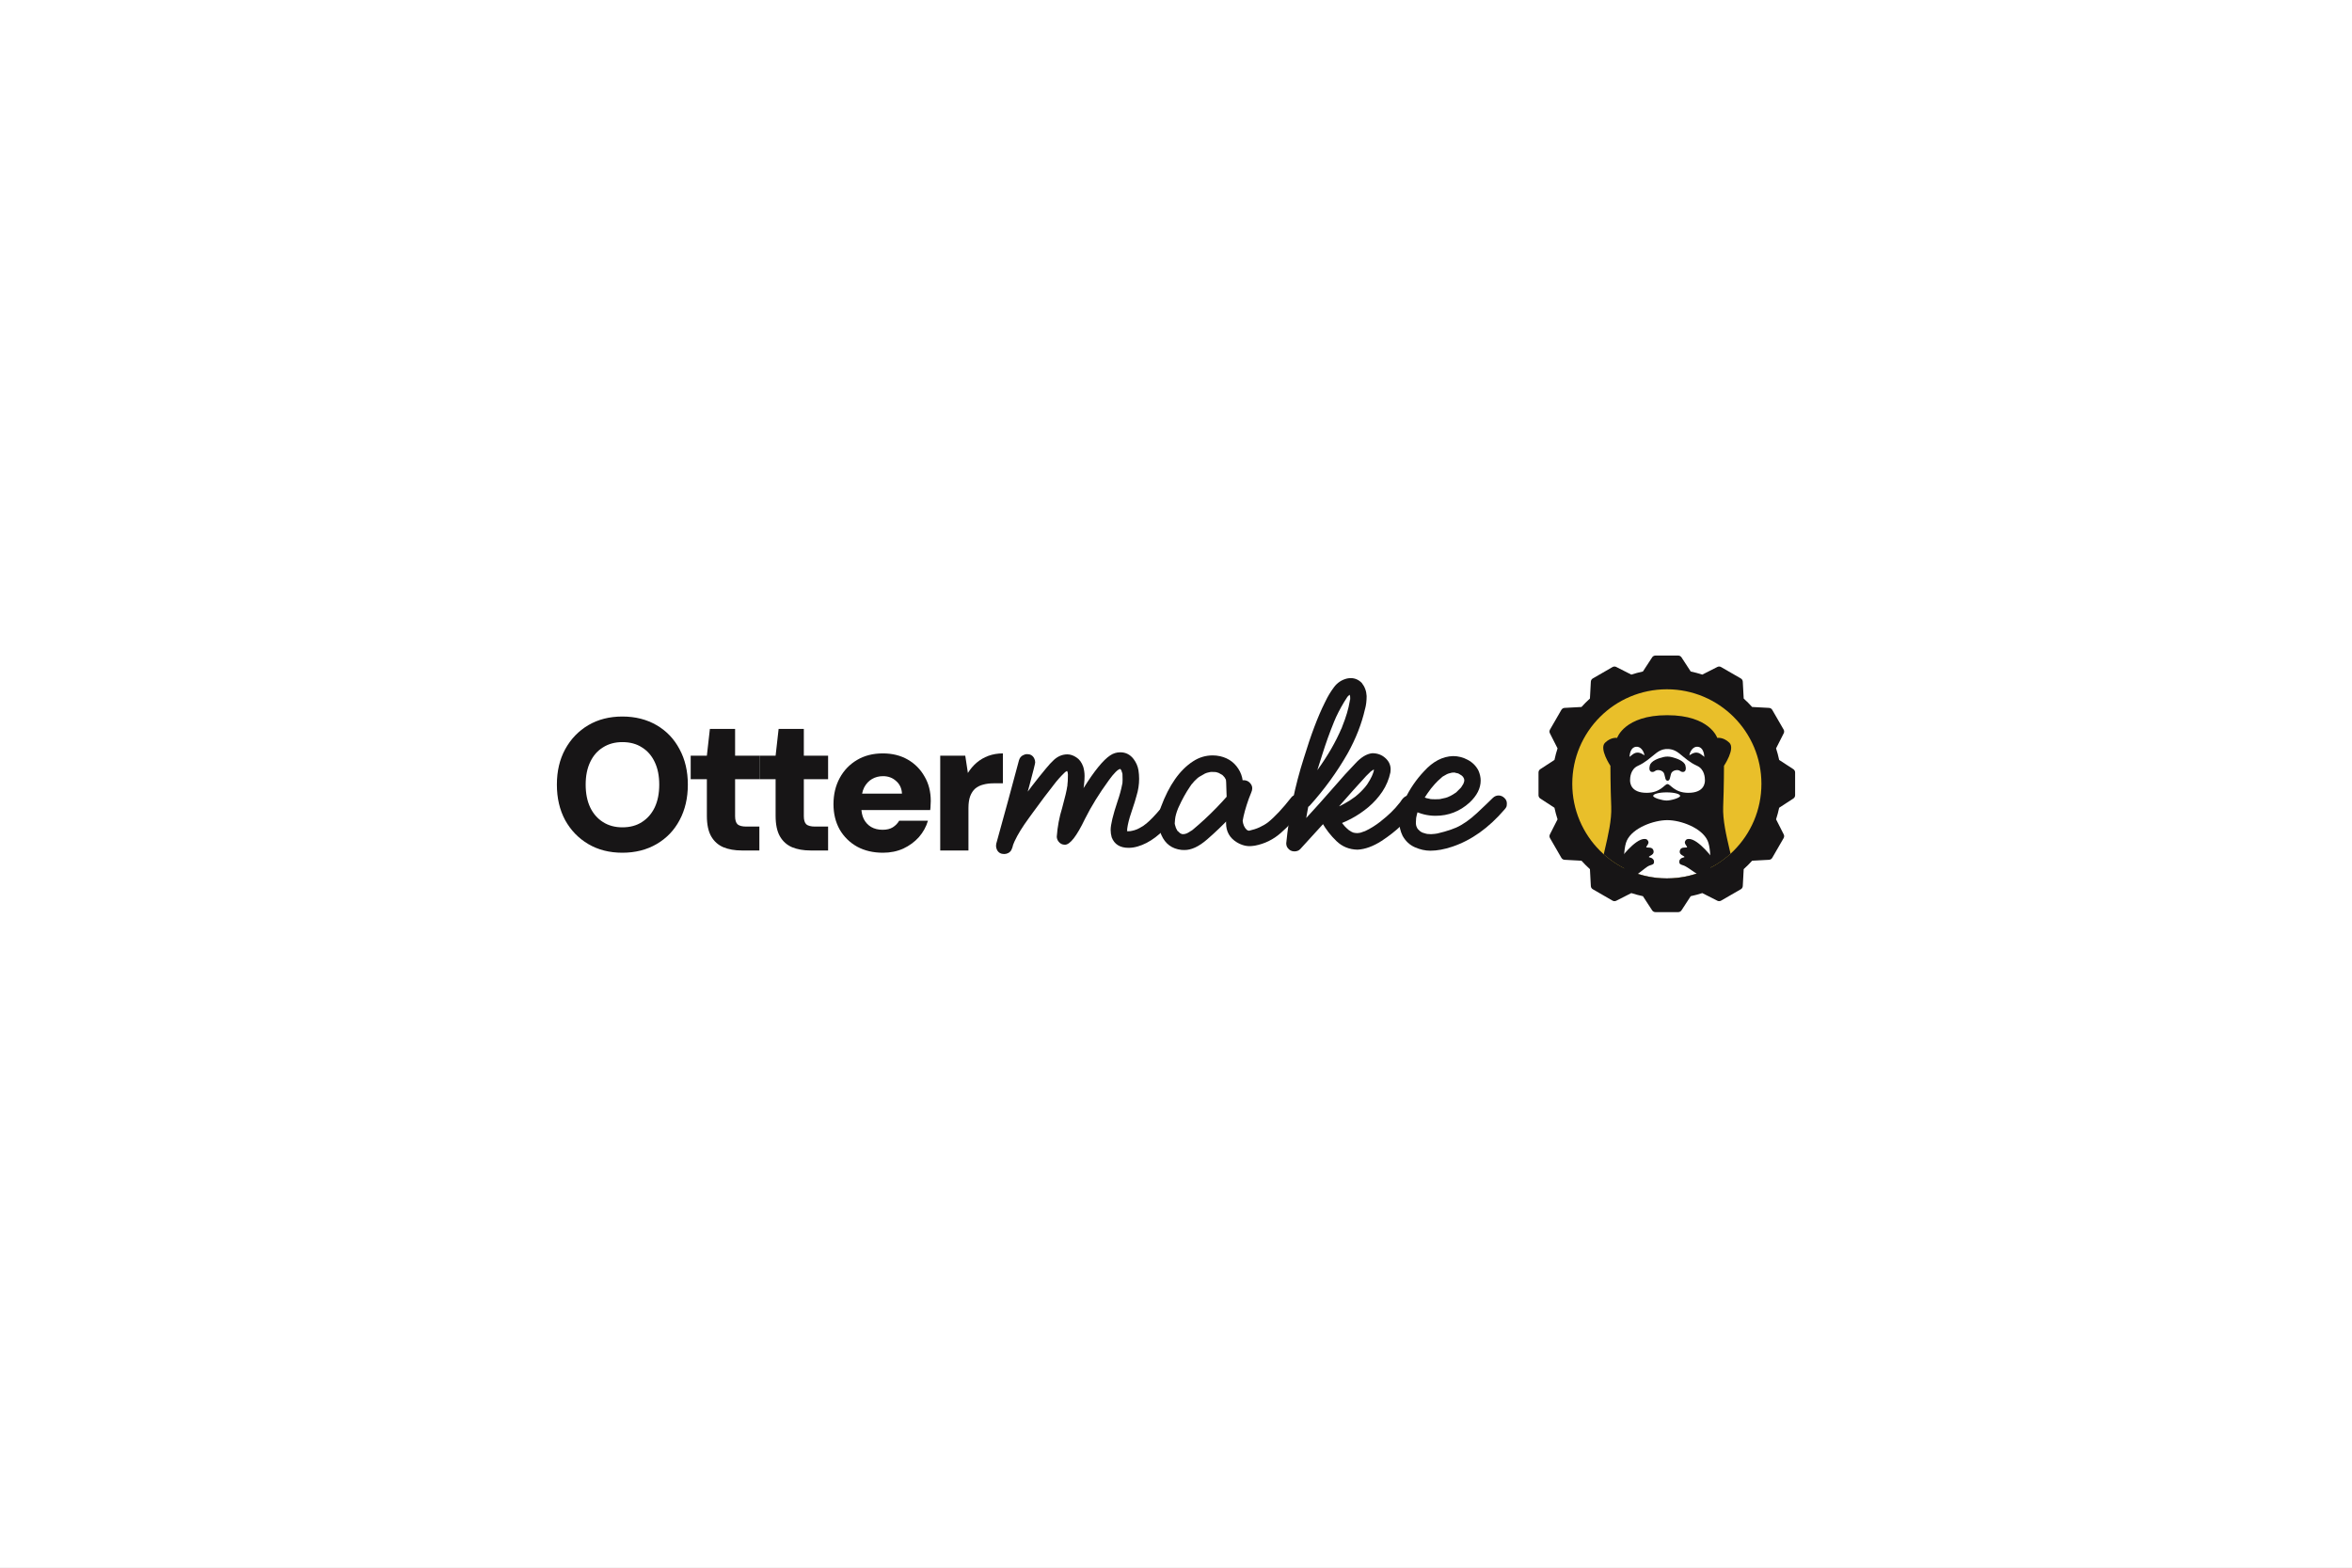 <svg width="600" height="400" viewBox="0 0 600 400" fill="none" xmlns="http://www.w3.org/2000/svg">
<rect x="0" y="0" width="600" height="400" fill="#808080" stroke="none"/>
<g clip-path="url(#clip0_1_5)">
<rect width="600" height="400" fill="white"/>
<rect width="600" height="400" fill="white"/>
<path d="M158.766 217.576C155.47 217.576 152.574 216.84 150.078 215.368C147.582 213.896 145.614 211.864 144.174 209.272C142.766 206.648 142.062 203.624 142.062 200.2C142.062 196.776 142.766 193.768 144.174 191.176C145.614 188.552 147.582 186.504 150.078 185.032C152.574 183.56 155.47 182.824 158.766 182.824C162.062 182.824 164.974 183.56 167.502 185.032C170.03 186.504 171.982 188.552 173.358 191.176C174.766 193.768 175.47 196.776 175.47 200.2C175.47 203.624 174.766 206.648 173.358 209.272C171.982 211.864 170.03 213.896 167.502 215.368C164.974 216.84 162.062 217.576 158.766 217.576ZM158.766 211.096C160.718 211.096 162.382 210.648 163.758 209.752C165.166 208.856 166.254 207.608 167.022 206.008C167.79 204.376 168.174 202.44 168.174 200.2C168.174 197.96 167.79 196.04 167.022 194.44C166.254 192.808 165.166 191.56 163.758 190.696C162.382 189.8 160.718 189.352 158.766 189.352C156.878 189.352 155.23 189.8 153.822 190.696C152.414 191.56 151.326 192.808 150.558 194.44C149.79 196.04 149.406 197.96 149.406 200.2C149.406 202.44 149.79 204.376 150.558 206.008C151.326 207.608 152.414 208.856 153.822 209.752C155.23 210.648 156.878 211.096 158.766 211.096Z" fill="#171516"/>
<path d="M189.204 217C187.444 217 185.892 216.728 184.548 216.184C183.204 215.608 182.164 214.68 181.428 213.4C180.692 212.12 180.324 210.376 180.324 208.168V198.808H176.196V192.808H180.324L181.092 185.992H187.524V192.808H193.716V198.808H187.524V208.264C187.524 209.224 187.732 209.912 188.148 210.328C188.596 210.712 189.348 210.904 190.404 210.904H193.716V217H189.204Z" fill="#171516"/>
<path d="M206.739 217C204.979 217 203.427 216.728 202.083 216.184C200.739 215.608 199.699 214.68 198.963 213.4C198.227 212.12 197.859 210.376 197.859 208.168V198.808H193.731V192.808H197.859L198.627 185.992H205.059V192.808H211.251V198.808H205.059V208.264C205.059 209.224 205.267 209.912 205.683 210.328C206.131 210.712 206.883 210.904 207.939 210.904H211.251V217H206.739Z" fill="#171516"/>
<path d="M225.248 217.576C222.752 217.576 220.56 217.064 218.672 216.04C216.784 214.984 215.296 213.528 214.208 211.672C213.152 209.784 212.624 207.624 212.624 205.192C212.624 202.696 213.152 200.472 214.208 198.52C215.264 196.568 216.736 195.032 218.624 193.912C220.512 192.792 222.704 192.232 225.2 192.232C227.632 192.232 229.76 192.76 231.584 193.816C233.408 194.872 234.832 196.312 235.856 198.136C236.912 199.928 237.44 202.008 237.44 204.376C237.44 204.696 237.424 205.064 237.392 205.48C237.392 205.864 237.36 206.264 237.296 206.68H217.76V202.504H230.096C230.032 201.16 229.536 200.088 228.608 199.288C227.712 198.456 226.592 198.04 225.248 198.04C224.224 198.04 223.296 198.28 222.464 198.76C221.632 199.24 220.96 199.96 220.448 200.92C219.968 201.88 219.728 203.096 219.728 204.568V206.008C219.728 207.128 219.936 208.12 220.352 208.984C220.8 209.848 221.424 210.52 222.224 211C223.056 211.48 224.032 211.72 225.152 211.72C226.208 211.72 227.072 211.512 227.744 211.096C228.448 210.648 228.992 210.088 229.376 209.416H236.72C236.272 210.952 235.504 212.344 234.416 213.592C233.328 214.808 232 215.784 230.432 216.52C228.864 217.224 227.136 217.576 225.248 217.576Z" fill="#171516"/>
<path d="M239.854 217V192.808H246.238L246.91 197.224C247.55 196.2 248.302 195.32 249.166 194.584C250.03 193.848 251.022 193.272 252.142 192.856C253.294 192.44 254.526 192.232 255.838 192.232V199.864H253.438C252.478 199.864 251.598 199.976 250.798 200.2C250.03 200.392 249.358 200.728 248.782 201.208C248.238 201.688 247.806 202.344 247.486 203.176C247.198 203.976 247.054 204.984 247.054 206.2V217H239.854Z" fill="#171516"/>
<path d="M256.169 217.908C255.33 217.908 254.724 217.566 254.353 216.883C254.177 216.531 254.089 216.18 254.089 215.828C254.089 215.633 254.109 215.447 254.148 215.271C256.121 208.182 258.054 201.082 259.949 193.973C260.125 193.387 260.457 192.967 260.945 192.713C261.296 192.518 261.658 192.42 262.029 192.42C262.849 192.42 263.445 192.771 263.816 193.475C263.992 193.807 264.08 194.158 264.08 194.529C264.08 195.057 262.126 202.342 258.22 216.385L254.148 215.271C254.675 213.514 255.418 211.863 256.375 210.32C257.312 208.777 258.328 207.273 259.421 205.809L259.89 205.135C262.078 202.029 264.382 199.021 266.804 196.111L266.98 195.906C267.546 195.203 268.171 194.529 268.855 193.885C269.89 192.947 271.033 192.479 272.283 192.479C273.044 192.479 273.806 192.732 274.568 193.24C275.349 193.729 275.935 194.52 276.326 195.613C276.56 196.375 276.677 197.176 276.677 198.016C276.677 200.652 275.955 204.383 274.509 209.207C274.177 210.398 273.982 211.307 273.923 211.932C273.884 212.01 273.845 212.518 273.806 213.455L269.88 212.371C271.169 210.535 272.302 208.602 273.279 206.57C274.236 204.656 275.3 202.801 276.472 201.004C279.187 196.668 281.433 193.914 283.21 192.742C283.992 192.215 284.851 191.951 285.789 191.951C287.175 191.951 288.308 192.527 289.187 193.68C289.832 194.539 290.242 195.477 290.418 196.492C290.535 197.234 290.593 197.977 290.593 198.719C290.593 200.184 290.369 201.639 289.919 203.084C289.646 204.1 289.334 205.115 288.982 206.131C288.376 207.85 287.957 209.285 287.722 210.438L287.605 211.111C287.585 211.15 287.576 211.219 287.576 211.316L287.546 211.434C287.566 211.434 287.576 211.365 287.576 211.229V211.375L287.546 211.463V212.078C287.527 212.059 287.517 212.039 287.517 212.02C287.517 211.98 287.507 211.961 287.488 211.961L287.517 211.99C287.517 212.01 287.517 212.049 287.517 212.107C287.537 212.146 287.556 212.186 287.576 212.225C287.595 212.264 287.615 212.303 287.634 212.342V212.43C287.615 212.41 287.595 212.391 287.576 212.371C287.576 212.352 287.576 212.303 287.576 212.225L287.634 212.342C287.615 212.322 287.595 212.312 287.576 212.312C287.576 212.293 287.566 212.273 287.546 212.254C287.546 212.234 287.546 212.215 287.546 212.195L287.517 212.166L287.341 211.961L287.371 211.99C287.39 212.029 287.41 212.059 287.429 212.078C287.449 212.078 287.468 212.078 287.488 212.078V212.137L287.371 212.049H287.341C287.38 212.088 287.459 212.107 287.576 212.107C287.595 212.107 287.605 212.117 287.605 212.137L287.459 212.107L287.576 212.078C287.615 212.078 287.644 212.088 287.664 212.107C287.996 212.107 288.289 212.088 288.543 212.049L288.425 212.078C288.425 212.059 288.435 212.049 288.455 212.049C288.474 212.049 288.503 212.039 288.543 212.02C288.679 212.02 288.787 212 288.865 211.961C289.255 211.883 289.558 211.795 289.773 211.697L290.095 211.58L289.978 211.639C289.978 211.619 289.998 211.609 290.037 211.609C290.076 211.609 290.154 211.57 290.271 211.492C290.408 211.414 290.544 211.346 290.681 211.287C291.423 210.896 291.921 210.574 292.175 210.32H292.205L292.117 210.379L292.322 210.203H292.351C293.425 209.324 294.695 208.006 296.16 206.248C296.531 205.857 296.98 205.662 297.507 205.662H298.035C298.347 205.682 298.718 205.877 299.148 206.248C299.539 206.639 299.734 207.088 299.734 207.596V208.123C299.714 208.436 299.519 208.807 299.148 209.236C296.257 212.85 293.289 215.096 290.242 215.975C289.46 216.209 288.679 216.326 287.898 216.326C285.71 216.326 284.275 215.428 283.591 213.631C283.416 213.006 283.328 212.381 283.328 211.756C283.328 210.408 283.914 207.977 285.085 204.461C285.613 202.957 286.013 201.482 286.287 200.037L286.316 199.949L286.345 199.715L286.375 198.953C286.375 198.387 286.365 197.967 286.345 197.693V197.576C286.326 197.557 286.316 197.469 286.316 197.312L286.169 196.932L286.111 196.639L286.169 196.697V196.785L285.818 196.17V196.141C285.837 196.141 285.857 196.16 285.876 196.199C285.916 196.238 285.935 196.268 285.935 196.287C285.955 196.287 285.964 196.297 285.964 196.316H285.876L285.642 196.053C285.662 196.053 285.701 196.072 285.759 196.111L285.818 196.199L285.789 196.17C285.75 196.15 285.71 196.141 285.671 196.141C285.652 196.121 285.632 196.111 285.613 196.111C285.593 196.092 285.584 196.072 285.584 196.053C285.584 196.072 285.593 196.082 285.613 196.082C285.652 196.082 285.691 196.092 285.73 196.111C285.769 196.131 285.798 196.15 285.818 196.17L285.671 196.111L285.818 196.141L286.023 196.111C285.789 196.17 285.662 196.209 285.642 196.229H285.613C285.613 196.209 285.613 196.199 285.613 196.199C285.632 196.199 285.671 196.189 285.73 196.17C285.632 196.209 285.544 196.258 285.466 196.316C285.447 196.316 285.418 196.326 285.378 196.346C285.359 196.365 285.33 196.385 285.291 196.404C285.251 196.424 285.212 196.453 285.173 196.492C285.154 196.512 285.134 196.521 285.115 196.521L285.173 196.463C284.978 196.619 284.793 196.785 284.617 196.961C283.972 197.645 283.533 198.162 283.298 198.514L282.859 199.1C280.398 202.479 278.376 205.75 276.794 208.914C274.685 213.328 272.976 215.535 271.668 215.535C270.984 215.535 270.437 215.262 270.027 214.715C269.734 214.324 269.587 213.904 269.587 213.455C269.763 210.955 270.222 208.514 270.964 206.131C271.707 203.416 272.136 201.59 272.253 200.652C272.253 200.574 272.273 200.496 272.312 200.418V200.301L272.283 200.447C272.38 199.783 272.429 198.846 272.429 197.635L272.4 197.342V197.166L272.429 197.225V197.4C272.39 197.322 272.371 197.234 272.371 197.137L272.253 196.756L272.341 196.932C272.302 196.834 272.244 196.736 272.166 196.639C272.205 196.697 272.234 196.736 272.253 196.756C272.273 196.775 272.283 196.795 272.283 196.814V196.785C272.263 196.785 272.244 196.775 272.224 196.756C272.205 196.736 272.175 196.707 272.136 196.668C272.117 196.609 272.097 196.57 272.078 196.551C272.195 196.629 272.253 196.678 272.253 196.697C272.234 196.697 272.185 196.668 272.107 196.609L272.283 196.697H272.224C272.185 196.697 272.156 196.688 272.136 196.668H272.283C272.263 196.688 272.234 196.697 272.195 196.697L272.371 196.609L271.726 196.99L271.843 196.902L271.55 197.166C270.554 198.123 269.636 199.158 268.796 200.271L268.328 200.887C267.449 201.961 265.798 204.158 263.376 207.479L262.527 208.65C260.847 210.936 259.617 212.928 258.835 214.627L258.748 214.803L258.806 214.686C258.552 215.232 258.347 215.799 258.191 216.385C258.035 216.971 257.712 217.391 257.224 217.645C256.892 217.82 256.541 217.908 256.169 217.908Z" fill="#171516"/>
<path d="M302.107 216.883L301.375 216.854C298.972 216.58 297.273 215.32 296.277 213.074C295.75 211.883 295.486 210.672 295.486 209.441C295.486 208.27 295.71 207.088 296.16 205.896C298.23 200.33 300.955 196.453 304.334 194.266C305.876 193.25 307.556 192.742 309.373 192.742C309.978 192.742 310.603 192.811 311.248 192.947C313.552 193.475 315.242 194.783 316.316 196.873C316.824 197.889 317.078 198.992 317.078 200.184V203.289C317.078 203.211 317.087 203.172 317.107 203.172C317.107 203.367 317.126 203.533 317.166 203.67C317.224 203.904 317.253 204.109 317.253 204.285C317.253 205.301 316.746 205.984 315.73 206.336C315.535 206.395 315.339 206.424 315.144 206.424C313.64 206.424 312.888 205.086 312.888 202.41L312.8 199.686C312.781 199.217 312.742 198.904 312.683 198.748C312.722 198.807 312.742 198.875 312.742 198.953L312.361 198.279H312.419L312.478 198.426L312.332 198.279C312.078 197.967 311.863 197.752 311.687 197.635C311.687 197.654 311.697 197.674 311.716 197.693C311.736 197.693 311.746 197.703 311.746 197.723C311.765 197.723 311.785 197.723 311.804 197.723C311.824 197.723 311.834 197.732 311.834 197.752V197.723C311.794 197.723 311.677 197.664 311.482 197.547C311.13 197.332 310.906 197.205 310.808 197.166C310.847 197.205 310.886 197.225 310.925 197.225C310.437 197.049 310.085 196.961 309.871 196.961L310.105 196.99C309.812 196.99 309.529 196.98 309.255 196.961C309.099 196.941 308.914 196.951 308.699 196.99C308.074 197.107 307.595 197.254 307.263 197.43C307.263 197.41 307.273 197.4 307.293 197.4C307.312 197.4 307.322 197.4 307.322 197.4C307.341 197.381 307.371 197.361 307.41 197.342C307.332 197.42 307.175 197.518 306.941 197.635C306.589 197.811 306.248 198.006 305.916 198.221C305.876 198.26 305.837 198.289 305.798 198.309C305.779 198.309 305.759 198.318 305.74 198.338C305.74 198.338 305.71 198.367 305.652 198.426V198.396L305.769 198.338C305.652 198.396 305.505 198.514 305.33 198.689C304.861 199.1 304.431 199.559 304.041 200.066C304.021 200.066 304.001 200.076 303.982 200.096C303.982 200.115 303.972 200.135 303.953 200.154C303.953 200.154 303.923 200.193 303.865 200.271C303.884 200.232 303.904 200.213 303.923 200.213C303.904 200.213 303.894 200.223 303.894 200.242L303.572 200.711C302.517 202.254 301.55 204.002 300.671 205.955L300.525 206.277C300.095 207.352 299.841 208.27 299.763 209.031L299.675 210.115C299.675 210.252 299.773 210.613 299.968 211.199L299.91 211.111C300.183 211.678 300.339 211.98 300.378 212.02C300.437 212.039 300.476 212.068 300.496 212.107C300.418 212.01 300.378 211.941 300.378 211.902C300.378 211.922 300.378 211.941 300.378 211.961C300.398 211.961 300.408 211.971 300.408 211.99C300.427 212.01 300.496 212.078 300.613 212.195C300.847 212.43 300.984 212.547 301.023 212.547L300.935 212.488C300.994 212.527 301.033 212.566 301.052 212.605C301.091 212.625 301.179 212.664 301.316 212.723C301.355 212.742 301.375 212.762 301.375 212.781C301.355 212.762 301.326 212.752 301.287 212.752C301.248 212.732 301.218 212.723 301.199 212.723C301.199 212.703 301.189 212.684 301.169 212.664C301.228 212.723 301.423 212.791 301.755 212.869L301.58 212.84C301.892 212.84 302.117 212.83 302.253 212.811L302.078 212.84C302.488 212.703 302.722 212.635 302.781 212.635L302.664 212.693C303.054 212.498 303.435 212.273 303.806 212.02C303.826 212.02 303.845 212.01 303.865 211.99C303.904 211.951 303.953 211.922 304.011 211.902C304.168 211.805 304.246 211.736 304.246 211.697C304.246 211.717 304.226 211.746 304.187 211.785C308.503 208.191 312.41 204.168 315.906 199.715C316.238 199.285 316.677 199.07 317.224 199.07C317.771 199.07 318.24 199.227 318.63 199.539C319.177 200.008 319.451 200.535 319.451 201.121C319.451 201.473 319.363 201.844 319.187 202.234C318.972 202.742 318.767 203.26 318.572 203.787C317.771 206.033 317.244 207.947 316.99 209.529H316.96L316.99 209.354C317.107 210.369 317.439 211.141 317.986 211.668L317.898 211.639H317.957C318.171 211.854 318.435 211.961 318.748 211.961L318.543 211.99L318.748 211.932C320.544 211.541 322.146 210.818 323.552 209.764H323.523L323.435 209.852C325.232 208.406 327.224 206.277 329.412 203.465C329.724 203.055 330.134 202.85 330.642 202.85C330.701 202.85 330.896 202.859 331.228 202.879C331.56 202.898 331.921 203.104 332.312 203.494C332.722 203.865 332.927 204.295 332.927 204.783C332.927 204.842 332.918 205.018 332.898 205.311C332.878 205.604 332.693 205.975 332.341 206.424C330.584 208.768 328.709 210.809 326.716 212.547C324.802 214.227 322.605 215.301 320.125 215.77C319.91 215.809 319.675 215.838 319.421 215.857C318.132 216.014 316.834 215.701 315.525 214.92C313.689 213.807 312.771 212.166 312.771 209.998C312.771 209.197 312.869 208.396 313.064 207.596C313.65 205.037 314.48 202.537 315.554 200.096L318.865 202.674C315.603 206.854 311.97 210.682 307.966 214.158C305.837 216.014 303.884 216.922 302.107 216.883Z" fill="#171516"/>
<path d="M330.203 217.234C329.48 217.234 328.904 216.932 328.474 216.326C328.24 216.014 328.123 215.623 328.123 215.154C328.845 207.771 330.339 200.535 332.605 193.445C334.421 187.488 336.209 182.762 337.966 179.266L338.113 178.973C338.699 177.723 339.421 176.521 340.281 175.369C341.14 174.197 342.273 173.445 343.679 173.113C343.992 173.055 344.294 173.025 344.587 173.025C345.642 173.025 346.57 173.426 347.371 174.227C348.152 175.203 348.572 176.326 348.63 177.596C348.63 178.807 348.503 179.881 348.25 180.818L348.22 180.906C347.361 184.695 345.876 188.484 343.767 192.273C341.033 197.039 337.82 201.463 334.128 205.545C333.738 205.955 333.269 206.16 332.722 206.16C332.683 206.16 332.517 206.15 332.224 206.131C331.931 206.111 331.58 205.916 331.169 205.545C330.759 205.174 330.554 204.734 330.554 204.227V203.699C330.574 203.387 330.769 203.006 331.14 202.557C332.234 201.326 333.445 199.881 334.773 198.221C334.812 198.143 334.861 198.074 334.919 198.016V198.045L334.802 198.162C334.841 198.162 335.291 197.566 336.15 196.375C338.728 192.801 340.75 189.295 342.214 185.857L342.185 185.975C342.185 185.936 342.205 185.887 342.244 185.828C342.283 185.75 342.312 185.672 342.332 185.594C342.371 185.496 342.41 185.389 342.449 185.271C343.386 182.947 344.011 180.828 344.324 178.914C344.324 178.68 344.363 178.484 344.441 178.328C344.382 178.445 344.353 178.543 344.353 178.621L344.412 178.65C344.412 178.416 344.421 178.27 344.441 178.211L344.412 177.537L344.441 177.566V177.742C344.421 177.703 344.402 177.645 344.382 177.566C344.382 177.488 344.363 177.4 344.324 177.303C344.285 177.205 344.255 177.107 344.236 177.01C344.255 177.127 344.265 177.195 344.265 177.215C344.285 177.234 344.314 177.264 344.353 177.303L344.324 177.186H344.294C344.216 177.029 344.177 176.932 344.177 176.893L344.353 177.098V177.156C344.334 177.156 344.294 177.127 344.236 177.068L344.148 176.98L344.441 177.215C344.382 177.176 344.353 177.146 344.353 177.127V177.098H344.412L344.529 177.186C344.548 177.186 344.558 177.195 344.558 177.215L344.412 177.186H344.646C344.666 177.186 344.675 177.195 344.675 177.215H344.441L344.558 177.156H344.705C344.666 177.195 344.519 177.244 344.265 177.303L344.441 177.244C344.421 177.264 344.392 177.283 344.353 177.303C344.334 177.303 344.314 177.303 344.294 177.303L344.001 177.508V177.479L344.148 177.391C344.128 177.391 344.099 177.41 344.06 177.449C344.021 177.488 343.992 177.518 343.972 177.537C343.953 177.537 343.943 177.547 343.943 177.566C343.826 177.664 343.728 177.771 343.65 177.889C343.65 177.869 343.66 177.85 343.679 177.83C343.699 177.811 343.709 177.791 343.709 177.771C343.728 177.752 343.748 177.732 343.767 177.713C343.767 177.752 343.728 177.82 343.65 177.918C342.595 179.52 341.658 181.199 340.837 182.957C340.486 183.777 340.3 184.207 340.281 184.246C340.261 184.266 340.251 184.295 340.251 184.334L340.222 184.393H340.193L340.281 184.246C340.261 184.266 340.251 184.295 340.251 184.334C339.197 186.912 338.22 189.637 337.322 192.508C335.564 197.762 334.285 202.664 333.484 207.215C332.937 210.164 332.556 212.811 332.341 215.154C331.13 214.666 329.929 214.168 328.738 213.66L331.023 211.141C335.261 206.512 338.425 202.986 340.515 200.564C342.195 198.592 343.923 196.688 345.701 194.852C347.166 193.23 348.621 192.342 350.066 192.186C351.394 192.186 352.507 192.596 353.406 193.416C354.304 194.217 354.753 195.184 354.753 196.316C354.753 196.57 354.734 196.824 354.695 197.078C354.324 198.836 353.64 200.467 352.644 201.971C351.648 203.455 350.466 204.773 349.099 205.926C346.326 208.25 343.191 209.91 339.695 210.906L340.955 207.801C341.423 208.602 341.931 209.383 342.478 210.145L342.449 210.115C342.585 210.252 342.791 210.496 343.064 210.848C343.357 211.16 343.669 211.453 344.001 211.727L344.119 211.844C344.099 211.844 344.07 211.834 344.031 211.814C343.992 211.775 343.972 211.746 343.972 211.727L344.705 212.195C344.724 212.195 344.744 212.205 344.763 212.225C344.783 212.244 344.802 212.254 344.822 212.254C344.841 212.254 344.91 212.293 345.027 212.371L344.91 212.283L344.968 212.312C345.085 212.371 345.164 212.41 345.203 212.43C345.261 212.43 345.3 212.439 345.32 212.459C345.535 212.518 345.75 212.557 345.964 212.576C345.886 212.576 345.828 212.566 345.789 212.547H345.994L346.111 212.576C346.326 212.576 346.443 212.566 346.462 212.547H346.58L346.726 212.518C346.804 212.518 346.863 212.508 346.902 212.488C346.96 212.469 347.019 212.459 347.078 212.459C347.449 212.342 347.81 212.215 348.162 212.078L348.044 212.137L348.25 212.049C349.558 211.443 350.876 210.623 352.205 209.588L352.439 209.383C353.201 208.797 354.001 208.104 354.841 207.303C355.681 206.482 356.384 205.701 356.951 204.959C356.99 204.939 357.019 204.91 357.039 204.871C357.058 204.832 357.078 204.803 357.097 204.783C357.136 204.744 357.166 204.715 357.185 204.695V204.725H357.156L357.068 204.871V204.842L357.683 203.963C358.191 203.299 358.777 202.967 359.441 202.967C359.793 202.967 360.164 203.055 360.554 203.23C361.257 203.602 361.609 204.227 361.609 205.105C361.609 205.457 361.511 205.789 361.316 206.102C359.187 209.266 356.228 212.088 352.439 214.568C350.271 215.955 348.23 216.697 346.316 216.795C344.207 216.756 342.419 216.033 340.955 214.627C339.49 213.221 338.269 211.658 337.293 209.939C337.097 209.588 337 209.236 337 208.885C337 207.85 337.517 207.166 338.552 206.834C339.392 206.6 340.212 206.326 341.013 206.014C341.013 205.994 341.023 205.984 341.043 205.984C341.062 205.984 341.082 205.984 341.101 205.984C341.14 205.965 341.169 205.955 341.189 205.955C341.209 205.936 341.228 205.916 341.248 205.896H341.218L341.16 205.955H341.101L341.072 205.984L341.306 205.867C341.677 205.73 342.214 205.467 342.918 205.076C343.835 204.588 344.734 204.012 345.613 203.348L345.671 203.318H345.642C345.623 203.338 345.603 203.357 345.584 203.377C345.584 203.396 345.574 203.406 345.554 203.406L345.525 203.436L345.847 203.172C346.765 202.43 347.595 201.609 348.337 200.711L348.543 200.418V200.447L348.835 200.037C349.304 199.314 349.666 198.68 349.919 198.133L349.978 198.016C350.212 197.488 350.398 196.951 350.535 196.404L350.564 196.287C350.564 196.229 350.584 196.16 350.623 196.082V196.053C350.603 196.053 350.593 196.092 350.593 196.17V196.316C350.593 196.395 350.623 196.492 350.681 196.609V196.58L350.593 196.463C350.593 196.482 350.613 196.512 350.652 196.551L350.71 196.609C350.671 196.609 350.642 196.6 350.623 196.58C350.623 196.541 350.623 196.512 350.623 196.492H350.564V196.463C350.584 196.463 350.593 196.473 350.593 196.492C350.593 196.492 350.603 196.512 350.623 196.551C350.662 196.57 350.691 196.58 350.71 196.58C350.691 196.58 350.671 196.58 350.652 196.58C350.652 196.561 350.642 196.551 350.623 196.551C350.603 196.531 350.593 196.512 350.593 196.492H350.564C350.544 196.473 350.525 196.463 350.505 196.463C350.505 196.443 350.466 196.424 350.388 196.404L350.593 196.463L350.242 196.346H350.3C350.32 196.365 350.369 196.375 350.447 196.375H350.154C350.251 196.375 350.33 196.365 350.388 196.346H350.535L350.359 196.375L350.593 196.258L350.564 196.287L350.33 196.404L349.744 196.814L349.89 196.697C349.753 196.795 349.685 196.844 349.685 196.844L349.568 196.961C348.826 197.645 348.132 198.367 347.488 199.129C346.921 199.695 344.402 202.527 339.929 207.625C337.996 209.773 336.052 211.902 334.099 214.012L331.697 216.648C331.326 217.039 330.828 217.234 330.203 217.234Z" fill="#171516"/>
<path d="M364.89 217.059C363.582 217.059 362.263 216.766 360.935 216.18C359.607 215.594 358.562 214.617 357.8 213.25C357.234 212.078 356.951 210.877 356.951 209.646C356.951 207.869 357.439 205.945 358.416 203.875C359.666 201.258 361.287 198.895 363.279 196.785C365.544 194.285 368.015 192.996 370.691 192.918C372 192.918 373.25 193.24 374.441 193.885C375.652 194.529 376.56 195.447 377.166 196.639C377.537 197.498 377.722 198.338 377.722 199.158C377.722 201.131 376.775 203.006 374.88 204.783C372.4 207.029 369.509 208.152 366.209 208.152C364.236 208.152 362.341 207.693 360.525 206.775C359.841 206.404 359.5 205.799 359.5 204.959C359.5 204.588 359.587 204.227 359.763 203.875C360.154 203.211 360.759 202.879 361.58 202.879C361.931 202.879 362.371 203.006 362.898 203.26L363.22 203.406C363.201 203.406 363.181 203.406 363.162 203.406C363.142 203.406 363.113 203.396 363.074 203.377C363.035 203.357 363.015 203.338 363.015 203.318L363.25 203.406C363.66 203.602 364.138 203.738 364.685 203.816C364.802 203.875 364.959 203.904 365.154 203.904L364.949 203.875C365.046 203.914 365.437 203.934 366.121 203.934C366.785 203.934 367.234 203.914 367.468 203.875C367.371 203.914 367.302 203.934 367.263 203.934H367.234L367.439 203.875C367.478 203.875 367.507 203.865 367.527 203.846C368.464 203.689 369.187 203.484 369.695 203.23L369.46 203.318C369.793 203.201 370.183 203.006 370.632 202.732C371.082 202.459 371.335 202.293 371.394 202.234L371.541 202.117L371.365 202.264L371.482 202.176C372.322 201.336 372.742 200.916 372.742 200.916L372.83 200.799L372.712 200.975V200.916C372.791 200.799 372.849 200.721 372.888 200.682C372.927 200.623 372.966 200.555 373.005 200.477C373.103 200.34 373.181 200.213 373.24 200.096C373.318 199.959 373.357 199.891 373.357 199.891C373.357 199.871 373.367 199.852 373.386 199.832L373.328 199.949L373.503 199.422L373.533 199.246V198.865L373.562 198.836L373.591 198.865C373.591 198.885 373.591 198.904 373.591 198.924C373.591 198.943 373.601 198.963 373.621 198.982C373.621 199.021 373.611 199.041 373.591 199.041C373.572 199.021 373.552 198.992 373.533 198.953C373.533 198.914 373.523 198.875 373.503 198.836C373.503 198.797 373.494 198.758 373.474 198.719C373.455 198.68 373.445 198.641 373.445 198.602C373.445 198.562 373.455 198.543 373.474 198.543L373.562 198.748L373.474 198.66C373.396 198.504 373.347 198.426 373.328 198.426C373.328 198.406 373.318 198.377 373.298 198.338C373.279 198.299 373.24 198.24 373.181 198.162L373.328 198.309L372.712 197.723L372.918 197.898L372.009 197.342V197.312L372.214 197.459L371.98 197.342C371.55 197.225 371.287 197.166 371.189 197.166C371.111 197.146 371.072 197.127 371.072 197.107L371.101 197.078L371.306 197.166C371.228 197.127 371.13 197.107 371.013 197.107C370.896 197.107 370.789 197.117 370.691 197.137H370.427C370.31 197.137 370.251 197.146 370.251 197.166C370.251 197.127 370.32 197.107 370.457 197.107C370.418 197.146 370.291 197.186 370.076 197.225C369.861 197.264 369.675 197.312 369.519 197.371C369.382 197.43 369.255 197.479 369.138 197.518C368.572 197.83 368.21 198.035 368.054 198.133L367.849 198.279L367.761 198.367C367.761 198.348 367.781 198.328 367.82 198.309C367.859 198.289 367.888 198.27 367.908 198.25L366.794 199.246C366.287 199.734 365.71 200.379 365.066 201.18L364.919 201.355H364.949C364.949 201.316 364.978 201.268 365.037 201.209L364.744 201.619C363.904 202.713 363.064 204.051 362.224 205.633L362.136 205.896C362.058 206.014 362.019 206.102 362.019 206.16L362.048 206.043C361.677 206.941 361.414 207.84 361.257 208.738L361.228 208.914L361.257 208.768C361.218 209.1 361.199 209.432 361.199 209.764V210.145C361.199 210.359 361.267 210.672 361.404 211.082C361.404 211.023 361.394 210.975 361.375 210.936L361.492 211.199C361.55 211.355 361.658 211.512 361.814 211.668L361.668 211.521C361.824 211.697 361.99 211.854 362.166 211.99L362.283 212.137C362.283 212.117 362.273 212.107 362.253 212.107C362.253 212.088 362.214 212.049 362.136 211.99L362.664 212.342C362.742 212.361 362.81 212.391 362.869 212.43C362.927 212.469 362.966 212.498 362.986 212.518C363.005 212.518 363.015 212.527 363.015 212.547L362.957 212.488C362.878 212.469 362.839 212.449 362.839 212.43C363.386 212.605 363.669 212.693 363.689 212.693C363.728 212.693 363.787 212.703 363.865 212.723C363.943 212.742 364.001 212.762 364.041 212.781C364.08 212.781 364.109 212.781 364.128 212.781H364.011C364.363 212.82 364.724 212.84 365.095 212.84L366.15 212.752H366.091L366.677 212.664C367.947 212.371 369.109 212.039 370.164 211.668L371.072 211.316L371.423 211.17C371.404 211.189 371.375 211.199 371.335 211.199C371.316 211.199 371.296 211.219 371.277 211.258C371.277 211.238 371.335 211.209 371.453 211.17C373.132 210.428 374.9 209.197 376.755 207.479C378.611 205.74 379.968 204.441 380.828 203.582C381.257 203.172 381.755 202.967 382.322 202.967C382.869 202.986 383.347 203.191 383.757 203.582C384.187 203.973 384.402 204.441 384.402 204.988C384.402 205.027 384.392 205.193 384.373 205.486C384.373 205.779 384.177 206.141 383.787 206.57C379.763 211.258 375.33 214.412 370.486 216.033C368.455 216.717 366.589 217.059 364.89 217.059Z" fill="#171516"/>
<circle cx="425.168" cy="200" r="25.11" fill="#E9BF2A"/>
<path fill-rule="evenodd" clip-rule="evenodd" d="M441.466 217.834C441.393 217.517 441.318 217.198 441.243 216.876C440.38 213.181 439.449 209.199 439.585 205.843C439.792 200.723 439.792 195.399 439.792 195.399C439.792 195.399 442.738 191.016 441.159 189.503C439.581 187.991 438.082 188.282 438.082 188.282C438.082 188.282 436.203 182.487 425.337 182.487H425.278C414.412 182.487 412.533 188.282 412.533 188.282C412.533 188.282 411.03 187.991 409.455 189.503C407.877 191.016 410.819 195.399 410.819 195.399C410.819 195.399 410.823 200.723 411.03 205.843C411.166 209.199 410.235 213.181 409.372 216.876C409.286 217.244 409.2 217.61 409.117 217.972C413.387 221.8 419.029 224.128 425.216 224.128C431.475 224.128 437.178 221.744 441.466 217.834Z" fill="#171516"/>
<path d="M436.361 221.405C436.402 218.551 436.236 215.86 435.606 214.485C434.114 211.22 428.77 209.261 425.333 209.261C421.902 209.261 416.515 211.206 415.007 214.485C414.366 215.875 414.202 218.609 414.248 221.497C417.538 223.179 421.266 224.128 425.216 224.128C429.237 224.128 433.028 223.144 436.361 221.405Z" fill="white"/>
<path fill-rule="evenodd" clip-rule="evenodd" d="M425.375 200.066C424.653 200.045 423.656 202.258 420.153 202.291C416.015 202.331 415.834 199.766 415.834 199.127C415.834 198.488 415.906 196.274 417.839 195.4C419.773 194.526 420.832 193.461 422.458 192.182C423.83 191.106 424.965 191.094 425.29 191.118C425.349 191.122 425.408 191.123 425.468 191.121C425.788 191.105 426.966 191.127 428.309 192.182C429.934 193.461 430.998 194.526 432.931 195.4C434.865 196.274 434.932 198.488 434.932 199.127C434.932 199.766 434.755 202.331 430.618 202.291C427.097 202.258 426.109 200.027 425.383 200.067L425.375 200.066ZM429.947 195.312C429.638 194.166 427.739 193.501 426.498 193.184C425.78 193 425.028 192.995 424.307 193.171C423.07 193.472 421.195 194.118 420.874 195.312C420.389 197.12 421.617 197.206 422.2 196.73C422.778 196.254 424.264 196.492 424.547 197.458C424.83 198.408 424.813 199.173 425.383 199.197L425.413 199.197H425.442C426.012 199.173 425.995 198.408 426.278 197.458C426.561 196.492 428.043 196.254 428.625 196.73C429.208 197.206 430.432 197.12 429.947 195.312Z" fill="white"/>
<path fill-rule="evenodd" clip-rule="evenodd" d="M425.168 204.257C424.024 204.257 421.728 203.57 421.728 203.075C421.728 202.579 423.269 202.175 425.168 202.175H425.19C427.081 202.178 428.609 202.58 428.609 203.075C428.609 203.571 426.317 204.257 425.168 204.257Z" fill="white"/>
<path fill-rule="evenodd" clip-rule="evenodd" d="M413.023 219.515C413.023 219.515 417.033 213.947 419.6 214.058C420.224 214.086 420.306 214.404 420.439 214.601C420.786 215.116 420.088 215.825 420.041 215.967C419.979 216.164 419.737 216.259 420.517 216.255C421.293 216.25 421.711 216.523 421.824 217.116C421.949 217.772 421.473 218.107 421.016 218.346C420.556 218.586 420.482 218.704 420.966 218.812C421.445 218.919 421.617 219.125 421.824 219.382C421.964 219.558 422.007 220.141 421.824 220.379C421.652 220.597 421.122 220.73 420.696 220.884C419.811 221.205 416.756 224.118 415.871 224.128" fill="#171516"/>
<path fill-rule="evenodd" clip-rule="evenodd" d="M437.319 219.515C437.319 219.515 433.309 213.947 430.742 214.058C430.117 214.086 430.036 214.404 429.903 214.601C429.556 215.116 430.254 215.825 430.301 215.967C430.363 216.164 430.605 216.259 429.825 216.255C429.049 216.25 428.631 216.523 428.518 217.116C428.393 217.772 428.869 218.107 429.326 218.346C429.786 218.586 429.86 218.704 429.376 218.812C428.896 218.919 428.725 219.125 428.518 219.382C428.378 219.558 428.335 220.141 428.518 220.379C428.69 220.597 429.22 220.73 429.645 220.884C430.531 221.205 434.202 224.118 435.088 224.128" fill="#171516"/>
<path d="M417.325 190.539C418.526 190.388 419.327 191.639 419.513 192.717C417.381 191.269 416.683 192.43 415.681 193.117C415.771 192.031 416.125 190.69 417.325 190.539Z" fill="white"/>
<path d="M433.147 190.539C431.947 190.388 431.146 191.639 430.959 192.717C433.091 191.269 433.789 192.43 434.792 193.117C434.701 192.031 434.348 190.69 433.147 190.539Z" fill="white"/>
<path fill-rule="evenodd" clip-rule="evenodd" d="M422.302 167.269C421.964 167.269 421.648 167.44 421.464 167.723L419.109 171.335C418.104 171.548 417.118 171.813 416.153 172.126L412.311 170.176C412.009 170.023 411.651 170.032 411.358 170.201L406.325 173.107C406.033 173.276 405.845 173.582 405.827 173.919L405.594 178.233C404.839 178.913 404.12 179.632 403.44 180.387L399.126 180.62C398.789 180.638 398.483 180.826 398.314 181.118L395.408 186.151C395.239 186.444 395.23 186.802 395.383 187.104L397.333 190.948C397.021 191.911 396.757 192.897 396.544 193.902L392.93 196.257C392.647 196.441 392.476 196.757 392.476 197.095V202.906C392.476 203.244 392.647 203.559 392.93 203.744L396.544 206.099C396.757 207.103 397.021 208.089 397.334 209.053L395.383 212.897C395.23 213.198 395.24 213.557 395.409 213.849L398.314 218.882C398.483 219.175 398.789 219.362 399.126 219.38L403.441 219.614C404.121 220.368 404.84 221.087 405.594 221.767L405.827 226.081C405.845 226.419 406.033 226.724 406.326 226.893L411.358 229.799C411.651 229.968 412.009 229.977 412.311 229.824L416.154 227.874C417.118 228.187 418.104 228.451 419.109 228.664L421.464 232.277C421.649 232.56 421.964 232.731 422.302 232.731H428.113C428.451 232.731 428.766 232.56 428.951 232.277L431.306 228.663C432.311 228.451 433.296 228.186 434.26 227.874L438.104 229.824C438.405 229.977 438.764 229.967 439.057 229.798L444.089 226.893C444.382 226.724 444.569 226.418 444.588 226.081L444.821 221.765C445.575 221.085 446.293 220.367 446.972 219.614L451.288 219.38C451.626 219.362 451.931 219.174 452.1 218.882L455.006 213.849C455.175 213.556 455.184 213.198 455.031 212.896L453.08 209.051C453.393 208.088 453.657 207.103 453.87 206.099L457.484 203.743C457.767 203.559 457.938 203.243 457.938 202.905V197.094C457.938 196.756 457.767 196.441 457.484 196.256L453.87 193.901C453.657 192.897 453.393 191.911 453.08 190.948L455.032 187.103C455.184 186.802 455.175 186.444 455.006 186.151L452.1 181.118C451.931 180.825 451.626 180.638 451.288 180.62L446.972 180.386C446.293 179.632 445.575 178.914 444.821 178.234L444.587 173.919C444.569 173.581 444.382 173.276 444.089 173.107L439.056 170.201C438.764 170.032 438.405 170.023 438.104 170.176L434.26 172.126C433.296 171.813 432.31 171.549 431.305 171.336L428.951 167.723C428.766 167.44 428.451 167.269 428.113 167.269H422.302ZM449.343 200C449.343 186.674 438.54 175.872 425.216 175.872C411.889 175.872 401.089 186.674 401.089 200C401.089 213.326 411.889 224.128 425.216 224.128C438.54 224.128 449.343 213.326 449.343 200Z" fill="#171516"/>
</g>
<defs>
<clipPath id="clip0_1_5">
<rect width="600" height="400" fill="white"/>
</clipPath>
</defs>
</svg>
